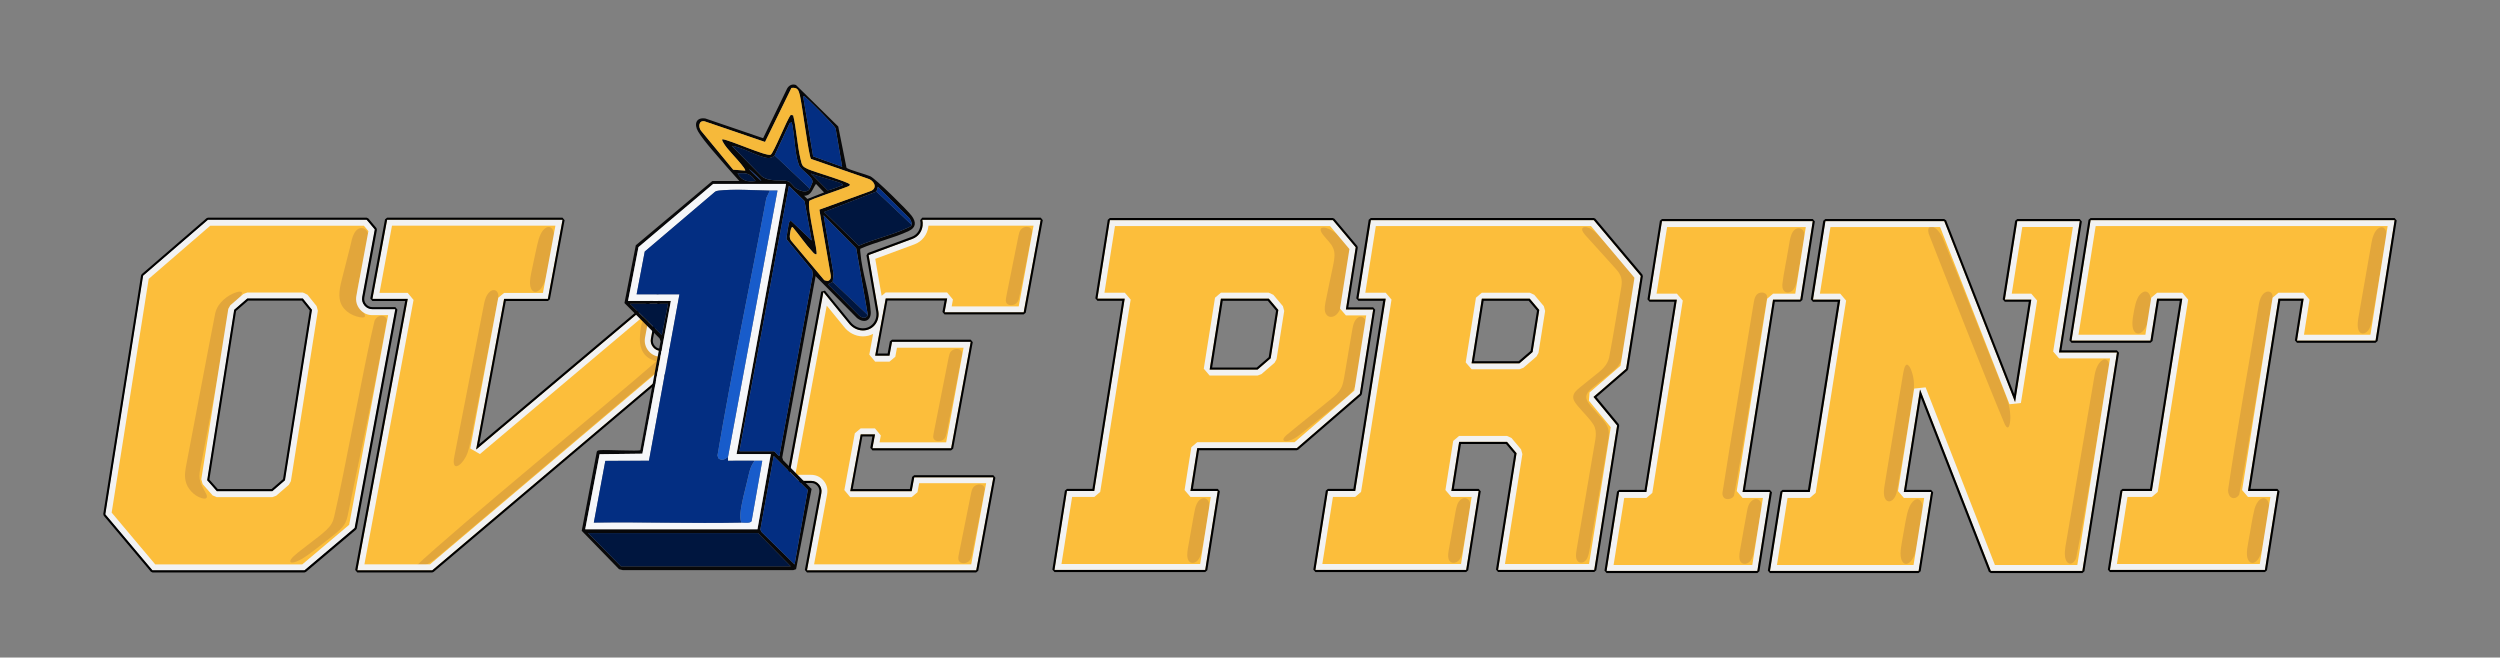 <?xml version="1.0" encoding="UTF-8"?>
<svg id="Layer_1" xmlns="http://www.w3.org/2000/svg" version="1.1" viewBox="0 0 778.09 204.65">
  <rect x="0" y="0" width="778.09" height="204.65" fill="#808080" stroke="none"/>
  <!-- Generator: Adobe Illustrator 29.5.1, SVG Export Plug-In . SVG Version: 2.1.0 Build 141)  -->
  <defs>
    <style>
      .st0 {
        fill: #00163f;
      }

      .st1 {
        fill: #080809;
      }

      .st2 {
        fill: #fcbe3b;
      }

      .st3 {
        fill: #185ccb;
      }

      .st4 {
        fill: #f2f2f2;
      }

      .st5 {
        fill: #032e82;
      }

      .st6 {
        fill: #f6b93a;
      }

      .st7 {
        fill: #e2a63b;
      }

      .st8 {
        fill: #f6f7f9;
      }
    </style>
  </defs>
  <g>
    <path class="st2" d="M714.91,106.03l2.07-13.07h-7.84l-9.48,59.86h9.15l-3.89,24.57h-48.23l3.89-24.57h9.15l9.48-59.86h-7.84l-2.07,13.07h-24.57l5.94-37.51h94.62l-5.94,37.51h-24.44Z"/>
    <g>
      <path class="st7" d="M700.36,175.01c.86.49,1.75-.08,2.36-.86.78-1,1.15-2.39,1.42-3.65.65-3.29,1.24-6.82,1.81-10.08.19-1.12.37-2.45.19-3.47-.24-1.59-1.42-2.45-2.73-1.49-.83.61-1.4,1.81-1.7,2.87-.8,3.15-1.21,6.47-1.84,9.7-.28,1.96-1.33,5.65.48,6.97h.02Z"/>
      <path class="st7" d="M740.52,70.91c-1.52.75-2.17,3.08-2.45,4.76-1.07,6.05-2.15,12.33-3.22,18.44-.27,1.58-.57,3.22-.83,4.78-.18,1.1-.35,2.43-.1,3.42.52,2.16,2.57,1.78,3.51-.02.47-.87.68-1.95.86-2.97,1.26-7.46,3.35-18.5,4.43-25.67.2-1.45-.39-3.54-2.18-2.75h-.02Z"/>
      <path class="st7" d="M664.69,103.57c1.09.66,2.13-.15,2.91-1.37.7-1.16,1.01-2.49,1.28-3.81.35-2.16,1.02-4.51.24-6.53-1.11-2.3-3.2-.63-3.91,1.14-.46,1.02-.75,2.27-.97,3.44-.33,2.07-1.29,5.73.44,7.13h.02Z"/>
      <path class="st7" d="M694.48,154.84c.88.54,2.05-.08,2.46-.98,2.56-12.4,7.94-47.13,10.32-60.42.07-.49.12-.93.06-1.38-.33-1.86-2.34-1.63-3.31-.07-.48.72-.72,1.54-.92,2.46-3,18.09-7.03,40.28-9.64,58.1-.03.85.37,1.96,1.02,2.28h.01Z"/>
    </g>
    <g>
      <path class="st4" d="M743.12,70.37l-5.35,33.81h-20.69l1.73-10.93-1.83-2.14h-7.84l-1.83,1.56-9.48,59.86,1.83,2.14h6.98l-3.31,20.87h-44.48l3.31-20.87h7.57l1.83-1.56,9.48-59.86-1.83-2.14h-7.84l-1.83,1.56-1.82,11.51h-20.82l5.35-33.81h90.87M745.29,68.52h-94.62l-5.94,37.51h24.57l2.07-13.07h7.84l-9.48,59.86h-9.15l-3.89,24.57h48.23l3.89-24.57h-9.15l9.48-59.86h7.84l-2.07,13.07h24.44l5.94-37.51h0Z"/>
      <path d="M745.29,68.52l-5.94,37.51h-24.44l2.07-13.07h-7.84l-9.48,59.86h9.15l-3.89,24.57h-48.23l3.89-24.57h9.15l9.48-59.86h-7.84l-2.07,13.07h-24.57l5.94-37.51h94.62M745.29,67.86h-94.62l-.65.56-5.94,37.51.65.76h24.57l.65-.56,1.98-12.51h6.5l-9.27,58.54h-8.58l-.65.56-3.89,24.57.65.76h48.23l.65-.56,3.89-24.57-.65-.76h-8.37l9.27-58.54h6.5l-1.95,12.31.65.76h24.44l.65-.56,5.94-37.51-.65-.76h0Z"/>
    </g>
  </g>
  <g>
    <path class="st2" d="M640.84,109.69l6.47-40.87h-19.47l-3.87,24.44h8.23l-5.05,31.89-22.05-56.33h-36.98l-3.87,24.44h8.49l-9.48,59.86h-8.5l-3.89,24.57h46.26l3.89-24.57h-8.5l5.05-31.89,22.03,56.46h28.49l10.77-68h-18.04Z"/>
    <g>
      <path class="st7" d="M625.67,129.24c-.06-1.42-.33-2.86-.74-4.21-.38-1.28-.89-2.52-1.38-3.77-5.85-14.47-13.01-32.97-19.01-47.41-.72-1.47-2.39-3.7-3.84-3.25-.7.38-.65,1.22-.41,2.17,5.24,13.4,18.01,45.82,23.63,59.18,1.41,2.98,1.9-.88,1.76-2.68v-.03Z"/>
      <path class="st7" d="M593.63,113.49c-.86-.18-1.15,2.09-1.32,2.83-.39,2.23-.76,4.57-1.14,6.86-1.26,7.61-2.52,15.19-3.78,22.77-.17,1.05-.34,2.07-.51,3.1-.24,1.69-.72,3.51-.48,5.15.46,2.56,2.57,2.26,3.51.21.23-.47.38-1,.51-1.57,1.56-8.87,3.94-22.64,5.2-31.5.14-1.3.11-2.6-.14-3.89-.28-1.35-.84-3.47-1.84-3.95h0Z"/>
      <path class="st7" d="M592.65,175.34c.93.5,1.86-.31,2.44-1.15,1.09-1.62,1.42-3.74,1.79-5.65.47-2.62,1-5.34,1.4-7.98.15-1.06.24-2.32.05-3.29-.29-1.57-1.28-2.46-2.58-1.52-1.19.9-1.83,2.7-2.19,4.19-.64,2.89-1.08,5.82-1.62,8.74-.3,1.91-1.05,5.42.69,6.65h.01Z"/>
      <path class="st7" d="M654.37,112.08c-.7.38-1.43,1.32-1.9,2.58-.24.64-.41,1.34-.55,2.07-2.65,15.42-5.86,34.5-8.56,50.32-.29,1.98-.89,4.17-.65,6.13.36,2.76,2.42,3,3.46.55,2.82-14.09,7.89-45.33,10.16-59.04.08-.74.11-1.33-.11-1.93-.27-.77-1.03-1.16-1.83-.69h-.01Z"/>
    </g>
    <g>
      <path class="st4" d="M645.15,70.67l-6.13,38.73,1.83,2.14h15.87l-10.18,64.3h-25.65l-21.57-55.28-3.55.38-5.05,31.89,1.83,2.14h6.33l-3.31,20.87h-42.52l3.3-20.87h6.92l1.83-1.56,9.48-59.86-1.83-2.14h-6.33l3.28-20.74h34.14l21.59,55.15,3.55-.39,5.05-31.89-1.83-2.14h-6.07l3.28-20.74h15.73M647.31,68.82h-19.47l-3.87,24.44h8.23l-5.05,31.89-22.05-56.33h-36.98l-3.87,24.44h8.49l-9.48,59.86h-8.5l-3.89,24.57h46.26l3.89-24.57h-8.5l5.05-31.89,22.03,56.46h28.49l10.77-68h-18.04l6.47-40.87h0Z"/>
      <path d="M647.31,68.82l-6.47,40.87h18.04l-10.77,68h-28.49l-22.03-56.46-5.05,31.89h8.5l-3.89,24.57h-46.26l3.89-24.57h8.5l9.48-59.86h-8.49l3.87-24.44h36.98l22.05,56.33,5.05-31.89h-8.23l3.87-24.44h19.47M647.31,68.16h-19.47l-.65.56-3.87,24.44.65.76h7.46l-4.55,28.72-21.17-54.06-.62-.42h-36.98l-.65.56-3.87,24.44.65.76h7.72l-9.27,58.54h-7.93l-.65.56-3.89,24.57.65.76h46.26l.65-.56,3.89-24.57-.65-.76h-7.72l4.55-28.71,21.14,54.19.62.42h28.49l.65-.56,10.77-68-.65-.76h-17.27l6.35-40.1-.65-.76h0Z"/>
    </g>
  </g>
  <g>
    <path class="st2" d="M551.83,93.26l-9.48,59.86h8.5l-3.89,24.57h-46.92l3.89-24.57h8.5l9.48-59.86h-8.5l3.87-24.44h46.92l-3.87,24.44h-8.5Z"/>
    <g>
      <path class="st7" d="M542.23,175.29c.57.33,1.42.22,2.01-.22.81-.57,1.22-1.58,1.44-2.54.85-4.25,1.7-9.18,2.42-13.45.19-1.19.4-2.91-.81-3.56-.78-.4-1.75-.07-2.35.59-.63.67-.93,1.64-1.12,2.55-.68,3.48-1.28,7.17-1.91,10.62-.18,1.58-1.35,5.05.31,5.99h.02Z"/>
      <path class="st7" d="M559.06,71.2c-1.96.83-2.03,4.37-2.46,6.24-.59,3.68-1.46,7.47-1.88,11.14-.02.59.03,1.12.28,1.6.66,1.31,2.43.98,3.2-.1.58-.73.82-1.67,1-2.57.75-4.12,1.63-8.95,2.31-13.08.12-.84.18-1.83-.24-2.55-.42-.76-1.36-1.03-2.18-.68h-.02Z"/>
      <path class="st7" d="M537.01,155.2c.91.37,2.17,0,2.66-.88,2.07-10.48,8.32-50.16,10.25-61.24.13-.7.1-1.42-.66-1.81-.72-.38-1.7-.28-2.34.28-.87.8-.97,2.02-1.18,3.16-2.9,17.88-6.97,41.34-9.66,58.76-.02.77.24,1.43.91,1.72h.02Z"/>
    </g>
    <g>
      <path class="st4" d="M562.03,70.67l-3.28,20.74h-6.91l-1.83,1.56-9.48,59.86,1.83,2.14h6.33l-3.31,20.87h-43.17l3.31-20.87h6.91l1.83-1.56,9.48-59.86-1.83-2.14h-6.33l3.28-20.74h43.17M564.19,68.82h-46.92l-3.87,24.44h8.49l-9.48,59.86h-8.49l-3.89,24.57h46.92l3.89-24.57h-8.49l9.48-59.86h8.49l3.87-24.44h0Z"/>
      <path d="M564.19,68.82l-3.87,24.44h-8.49l-9.48,59.86h8.49l-3.89,24.57h-46.92l3.89-24.57h8.49l9.48-59.86h-8.49l3.87-24.44h46.92M564.19,68.16h-46.92l-.65.56-3.87,24.44.65.76h7.72l-9.27,58.54h-7.93l-.65.56-3.89,24.57.65.76h46.92l.65-.56,3.89-24.57-.65-.76h-7.72l9.27-58.54h7.93l.65-.56,3.87-24.44-.65-.76h0Z"/>
    </g>
  </g>
  <g>
    <path class="st2" d="M510.67,85.9l-14.63-17.38h-69.4l-3.87,24.44h8.49l-9.48,59.86h-8.5l-3.89,24.57h46.92l3.89-24.57h-8.5l2.42-15.29h14.9l2.97,3.53-5.75,36.33h29.93l3.89-24.57h0l3.23-20.39-7.35-8.89,10.14-8.76,4.57-28.89ZM476.99,109.55l-4.09,3.53h-14.9l3.19-20.13h14.9l2.97,3.53-2.07,13.07Z"/>
    <g>
      <path class="st7" d="M508.57,86.26c-.28-.89-.86-1.72-1.5-2.44-2.79-3.13-6.51-7.2-9.4-10.37-.93-1.02-1.93-2.06-3.23-2.54-.91-.34-2.01-.38-2.03.51.01.53.55,1.26,1.2,1.99,3.02,3.38,6.62,7.25,9.57,10.59.6.7,1.12,1.49,1.37,2.37.24.84.24,1.76.1,2.71-1.2,7.05-2.52,15.36-3.85,22.29-.54,2.34-2.35,3.85-4.23,5.32-1.56,1.26-3.11,2.49-4.67,3.75-1.14.96-2.23,1.77-2.26,3.17-.02,1,.88,2.12,1.58,2.93,1.56,1.89,3.46,3.6,4.76,5.7,1.32,2.25.43,4.92.08,7.32-.82,4.81-1.65,9.66-2.46,14.45-.88,5.19-1.91,11.12-2.82,16.55-.14.86-.3,1.74-.27,2.53.04,2.49,2.55,2.67,3.52.57.4-.82.57-1.92.76-2.93,1.06-6,2-11.97,3.06-17.96.85-4.98,1.74-10.18,2.59-15.19.21-1.22.42-2.55.17-3.75-.26-1.39-1.16-2.56-2.07-3.6-1.13-1.3-2.32-2.58-3.46-3.92-1.93-2.22-1.91-3.67.53-5.59,1.49-1.23,3.1-2.48,4.64-3.72,1.31-1.07,2.78-2.14,3.63-3.43.9-1.3,1.16-2.88,1.42-4.42,1.11-6.6,2.54-14.67,3.47-20.45.1-.8.08-1.63-.18-2.42v-.02Z"/>
      <path class="st7" d="M451.57,174.94c.64.41,1.63.22,2.25-.32.67-.55,1.01-1.44,1.21-2.29.84-4.14,1.65-9.29,2.4-13.41.14-.84.3-1.73.09-2.53-.19-.78-.84-1.33-1.61-1.35-1.15-.04-2.03,1.02-2.38,2.1-.4,1.18-.55,2.46-.79,3.69-.5,2.8-1.02,5.77-1.51,8.52-.18,1.57-1.22,4.55.32,5.59h.02Z"/>
    </g>
    <g>
      <path class="st4" d="M495.18,70.37l13.53,16.08-4.34,27.38-9.63,8.31-.22,2.58,6.81,8.24-3.1,19.56h0s-3.65,23.01-3.65,23.01h-26.18l5.42-34.19-.41-1.48-2.97-3.53-1.42-.66h-14.9l-1.83,1.56-2.42,15.29,1.83,2.14h6.33l-3.3,20.87h-43.17l3.3-20.87h6.92l1.83-1.56,9.48-59.86-1.83-2.14h-6.33l3.28-20.74h66.95M458.01,114.93h14.9l1.21-.45,4.09-3.53.62-1.11,2.07-13.07-.41-1.48-2.97-3.53-1.42-.66h-14.9l-1.83,1.56-3.19,20.13,1.83,2.14M496.04,68.51h-69.4l-3.87,24.44h8.49l-9.48,59.86h-8.5l-3.89,24.57h46.92l3.89-24.57h-8.5l2.42-15.29h14.9l2.97,3.53-5.75,36.33h29.93l3.89-24.57h0l3.23-20.39-7.35-8.89,10.14-8.76,4.57-28.89-14.63-17.38h0ZM458.01,113.08l3.19-20.13h14.9l2.97,3.53-2.07,13.07-4.09,3.53h-14.9Z"/>
      <path d="M496.04,68.51l14.63,17.38-4.57,28.89-10.14,8.76,7.35,8.89-3.23,20.39h0l-3.89,24.57h-29.93l5.75-36.33-2.97-3.53h-14.9l-2.42,15.29h8.5l-3.89,24.57h-46.92l3.89-24.57h8.5l9.48-59.86h-8.49l3.87-24.44h69.4M458.01,113.08h14.9l4.09-3.53,2.07-13.07-2.97-3.53h-14.9l-3.19,20.13M496.04,67.85h-69.4l-.65.56-3.87,24.44.65.76h7.72l-9.27,58.54h-7.93l-.65.56-3.89,24.57.65.76h46.92l.65-.56,3.89-24.57-.65-.76h-7.72l2.21-13.97h14.03l2.58,3.06-5.71,36.03.65.76h29.93l.65-.56,3.89-24.57h0s3.23-20.39,3.23-20.39l-.14-.52-6.93-8.39,9.65-8.33.22-.4,4.57-28.89-.15-.53-14.63-17.38-.51-.24h0ZM461.76,93.62h14.03l2.58,3.06-1.99,12.53-3.72,3.21h-13.88l2.98-18.8h0Z"/>
    </g>
  </g>
  <g>
    <path class="st2" d="M418.89,96.31l3.06-19.34-7.12-8.46h-69.4l-3.87,24.44h8.49l-9.48,59.86h-8.49l-3.89,24.57h46.92l3.89-24.57h-8.49l2.11-13.33h30.98l19.63-16.95,4.15-26.22h-8.49ZM395.48,111.51l-4.09,3.53h-14.9l3.5-22.09h14.9l2.97,3.53-2.38,15.03Z"/>
    <g>
      <path class="st7" d="M413.39,98.42c.89.46,1.92.12,2.65-.6,1.22-1.22,1.5-3.06,1.89-4.72.18-.84.36-1.7.54-2.58.46-2.26.92-4.53,1.39-6.78.96-4.38,1.33-6.53-2.24-9.68-1.28-1.17-4.78-3.93-6.39-3.06-.95.93,1.64,3.26,2.28,4.1,1.18,1.33,1.86,2.62,1.83,4.31,0,1.11-.24,2.24-.45,3.34-.74,3.59-1.62,7.55-2.32,11.16-.27,1.46-.68,3.61.8,4.49h.02Z"/>
      <path class="st7" d="M422.89,98.71c-1.67.81-1.83,3.11-2.16,4.76-.48,2.82-.98,5.76-1.46,8.6-.22,1.28-.43,2.56-.65,3.84-.22,1.24-.39,2.5-.75,3.7-.45,1.57-1.49,2.83-2.74,3.86-4.81,4-9.94,7.94-14.72,11.94-.46.44-1.27,1.2-.87,1.7.2.21.7.26,1.32.13,1.35-.26,2.64-1.12,3.72-1.96,4.46-3.56,10.06-8.09,14.37-11.57.83-.68,1.64-1.41,2.21-2.32.55-.85.87-1.85,1.07-2.85.88-4.65,1.8-10.53,2.58-15.07.18-1.2.54-2.57.16-3.73-.27-.88-1.22-1.42-2.06-1.04h-.02Z"/>
      <path class="st7" d="M370.44,175c.52.3,1.24.23,1.83-.17.85-.56,1.34-1.65,1.6-2.65.92-4.11,1.6-8.75,2.34-12.79.14-.84.28-1.76.14-2.59-.22-1.58-1.68-2.31-2.94-1.24-.77.63-1.18,1.7-1.43,2.68-.69,3.21-1.19,6.61-1.8,9.85-.21,1.78-1.52,5.81.25,6.9h.02Z"/>
    </g>
    <g>
      <path class="st4" d="M413.97,70.37l6.02,7.15-2.93,18.5,1.83,2.14h6.33l-3.71,23.42-18.6,16.05h-30.29l-1.83,1.56-2.11,13.33,1.83,2.14h6.33l-3.3,20.87h-43.17l3.31-20.87h6.91l1.83-1.56,9.48-59.86-1.83-2.14h-6.33l3.28-20.74h66.96M376.49,116.89h14.9l1.21-.45,4.09-3.53.62-1.11,2.38-15.03-.41-1.48-2.97-3.53-1.42-.66h-14.9l-1.83,1.56-3.5,22.09,1.83,2.14M414.83,68.51h-69.4l-3.87,24.44h8.49l-9.48,59.86h-8.49l-3.89,24.57h46.92l3.89-24.57h-8.49l2.11-13.33h30.98l19.63-16.95,4.15-26.22h-8.49l3.06-19.34-7.12-8.46h0ZM376.49,115.04l3.5-22.09h14.9l2.97,3.53-2.38,15.03-4.09,3.53h-14.9Z"/>
      <path d="M414.83,68.51l7.12,8.46-3.06,19.34h8.49l-4.15,26.22-19.63,16.95h-30.98l-2.11,13.33h8.49l-3.89,24.57h-46.92l3.89-24.57h8.49l9.48-59.86h-8.49l3.87-24.44h69.4M376.49,115.04h14.9l4.09-3.53,2.38-15.03-2.97-3.53h-14.9l-3.5,22.09M414.83,67.85h-69.4l-.65.56-3.87,24.44.65.76h7.72l-9.27,58.54h-7.93l-.65.56-3.89,24.57.65.76h46.92l.65-.56,3.89-24.57-.65-.76h-7.72l1.9-12.01h30.41l.43-.16,19.63-16.95.22-.4,4.15-26.22-.65-.76h-7.72l2.94-18.57-.15-.53-7.12-8.46-.51-.24h0ZM380.55,93.62h14.03l2.58,3.06-2.29,14.49-3.72,3.21h-13.88l3.29-20.76h0Z"/>
    </g>
  </g>
  <g>
    <g>
      <path class="st2" d="M47.79,176.77l-14.23-16.9,11.67-73.67,19.77-17.07h48.77l2.09,2.49-3.84,20.69c-.22,1.19.07,2.31.85,3.24.77.93,1.82,1.42,3.03,1.42h6.26l-12.44,66.96-15.21,12.84h-46.72ZM72.2,96.05l-8.27,52.21-.23,1.44,3.24,3.68.23.23h.31s17.56,0,17.56,0l4.35-3.76,8.27-52.23.22-1.39-3.26-4.06h-17.91l-4.5,3.89Z"/>
      <path class="st4" d="M113.44,69.86l1.65,1.96-3.78,20.35c-.26,1.39.1,2.75,1,3.84.9,1.09,2.18,1.69,3.59,1.69h5.38l-12.24,65.85-14.81,12.5h-46.11l-13.79-16.39,1.76-11.09,9.82-61.99,19.36-16.72h48.16M66.86,154.33h18.43l.41-.35,3.94-3.41.4-.35.08-.53,8.23-51.97.17-1.07.1-.64-.4-.5-2.84-3.54-.44-.54h-18.53l-.41.35-4.09,3.54-.4.35-.08.53-8.23,51.94-.17,1.1-.11.67.45.51,3,3.4.03.03.03.03h0s.43.43.43.43M114.11,68.4h-49.38l-20.18,17.42-9.9,62.51-1.86,11.75,14.66,17.42h47.32l15.61-13.18,12.65-68.08h-7.13c-.99,0-1.84-.4-2.47-1.16-.63-.76-.87-1.67-.69-2.64l3.91-21.02-2.53-3.01h0ZM67.47,152.88h0s-3-3.41-3-3.41l.17-1.1,8.23-51.94,4.09-3.54h17.29l2.84,3.54-.17,1.07-8.23,51.97-3.94,3.41h-17.29Z"/>
    </g>
    <g>
      <path class="st7" d="M105.74,93.1c.43,3.14,3.42,5.13,6.23,5.63.49.07,1.55.28,1.65-.38-.05-.73-.6-1.3-1.02-2.03-.44-.69-.91-1.49-1.16-2.34-.72-2.4-.06-4.94.52-7.31.85-3.5,1.85-6.97,2.62-10.49.17-.9.28-1.87.14-2.74-.43-2.81-3.08-3.4-4.49-.8-.68,1.25-.9,2.74-1.28,4.29-.58,2.4-1.22,4.79-1.85,7.26-.68,2.89-1.8,6-1.38,8.88v.03Z"/>
      <path class="st7" d="M62.71,155.02c1.63.51,2.02-.14,1.43-1.36-1.64-3.19-2.61-4.14-1.77-7.98,1.95-10.18,7.17-37.88,9.2-48.28.14-.59.32-1.15.62-1.72.66-1.41,2.74-3.07,3.11-4.32.23-1.44-3.15.08-3.94.61-1.28.78-2.46,1.81-3.3,3.05-.52.78-.84,1.57-1.05,2.39-2.19,11.02-6.33,33.24-8.92,46.69-.35,1.85-.76,3.71-.32,5.59.45,2.28,2.55,4.61,4.92,5.32h.02Z"/>
      <path class="st7" d="M118.33,98.33c-.72.14-1.43.72-1.75,1.46-2.94,11.96-9.63,48.59-12.55,60.9-.18.79-.39,1.53-.8,2.24-.74,1.39-2.59,2.91-3.99,4.01-1.81,1.42-3.74,2.88-5.62,4.34-.93.76-3.93,2.9-3.14,3.71.18.12.52.13.99.03.85-.21,1.79-.65,2.62-1.14,2.87-1.78,5.56-4.13,8.21-6.12,1.26-.98,2.61-2.01,3.72-3.11,1.29-1.27,1.86-2.52,2.19-4.19,2.62-12.87,10.22-48.43,12.17-60.97-.18-.9-1.11-1.38-2.04-1.17h-.01Z"/>
    </g>
    <g>
      <path class="st4" d="M113.25,70.25l1.41,1.68-3.75,20.17c-.28,1.51.11,2.99,1.09,4.16.98,1.18,2.36,1.83,3.9,1.83h4.9l-12.12,65.24-14.59,12.32h-45.78l-13.56-16.11,1.73-10.91,9.8-61.84,19.14-16.53h47.83M67.47,154.73h17.29l1.21-.45,3.94-3.41.62-1.11,8.23-51.97.17-1.07-.39-1.45-2.84-3.54-1.44-.69h-17.29l-1.21.45-4.09,3.54-.62,1.11-8.23,51.95-.17,1.1.44,1.51,3,3.4.08.09h0s1.31.55,1.31.55M114.11,68.4h-49.38l-20.18,17.42-9.9,62.51-1.86,11.75,14.66,17.42h47.32l15.61-13.18,12.65-68.08h-7.13c-.99,0-1.84-.4-2.47-1.16-.63-.76-.87-1.67-.69-2.64l3.91-21.02-2.53-3.01h0ZM67.47,152.88h0s-3-3.41-3-3.41l.17-1.1,8.23-51.94,4.09-3.54h17.29l2.84,3.54-.17,1.07-8.23,51.97-3.94,3.41h-17.29Z"/>
      <path d="M114.11,68.4l2.53,3.01-3.91,21.02c-.18.97.06,1.88.69,2.64.63.76,1.48,1.16,2.47,1.16h7.13l-12.65,68.08-15.61,13.18h-47.32l-14.66-17.42,1.86-11.75,9.9-62.51,20.18-17.42h49.38M67.47,152.88h17.29l3.94-3.41,8.23-51.97.17-1.07-2.84-3.54h-17.29l-4.09,3.54-8.23,51.94-.17,1.1,3,3.4h0M114.11,67.74h-49.38l-.43.16-20.18,17.42-.22.4-9.9,62.51-1.86,11.75.15.53,14.66,17.42.51.24h47.32l.43-.16,15.61-13.18.22-.38,12.65-68.08-.65-.78h-7.13c-.79,0-1.46-.31-1.96-.92-.51-.61-.69-1.32-.55-2.1l3.91-21.02-.14-.55-2.53-3.01-.51-.24h0ZM77.21,93.55h16.73l2.46,3.06-.12.79-8.19,51.73-3.58,3.09h-16.74l-2.6-2.95.12-.79,8.19-51.7,3.73-3.22h0Z"/>
    </g>
  </g>
  <g>
    <path class="st2" d="M205.75,109.2c-.99,0-1.84-.4-2.47-1.16-.63-.76-.87-1.67-.69-2.65l2.5-13.44-56.9,47.95,8.71-46.89h13.62l4.57-24.62h-54.61l-1.15,6.2-3.43,18.43h11l-12.95,69.7-2.75,14.78h23.15,0s0,0,0,0h.16l80.74-68.29h-9.52Z"/>
    <g>
      <path class="st7" d="M205.59,110.77c-1.46-1.1-3.41-1.64-4.1-3.44-.61-1.43,1.05-5.42.72-6.65-.12-.46-.27-.94-.55-1.29-.41-.5-.96-.26-1.35.21-.79.83-.97,3.01-1.11,4.55-.76,8.07,5.47,7.96,4.96,8.41-13.34,11.72-62.3,51.84-74.86,63.78,0,.11.02.19.11.26.26.22,1.07.12,2.17-.33,1.75-.7,3.44-1.88,4.9-3.13,2.56-2.16,5.68-4.81,8.57-7.25,19.13-16.19,42.37-35.85,60.69-51.36.75-.64,1.44-1.82,2.21-2.13,3.97-1.63-2.37-1.63-2.37-1.63Z"/>
      <path class="st7" d="M153.07,90.42c-.68.23-1.45,1.16-1.81,2.06-.23.55-.4,1.16-.54,1.78-2.83,14.41-6.54,33.51-9.31,47.79-1,4.94,2.08,3.08,3.6.05.47-.92.79-1.91,1.03-2.93,2.83-14.11,6.94-35.55,8.99-46.07.11-.75.16-1.42-.17-2.06-.34-.65-1.04-.93-1.78-.64h-.02Z"/>
      <path class="st7" d="M167.16,90.72c2.24-1.05,2.74-4.4,3.27-6.62.49-2.31,1-4.67,1.49-6.98.22-1.05.44-2.15.5-3.21.25-3.69-2.33-4.46-4.06-1.22-.59,1.13-.91,2.47-1.2,3.73-.63,2.88-1.3,5.91-1.89,8.85-.27,1.4-.54,3.21-.02,4.47.37.91,1.1,1.3,1.88,1h.02Z"/>
    </g>
    <g>
      <path class="st4" d="M172.87,70.25l-3.89,20.92h-12.09l-1.82,1.51-8.71,46.89,3.01,1.75,52.94-44.62-1.55,8.35c-.28,1.51.1,2.99,1.08,4.17.98,1.18,2.36,1.83,3.9,1.83h4.46l-76.37,64.59h-20.41l2.34-12.59,12.95-69.7-1.82-2.19h-8.78l3.02-16.24.87-4.68h50.85M175.09,68.4h-54.61l-1.15,6.2-3.43,18.43h11l-12.95,69.7-2.75,14.78h23.15,0s0,0,0,0h.16l80.74-68.29h-9.52c-.99,0-1.84-.4-2.47-1.16-.63-.76-.87-1.67-.69-2.65l2.5-13.44-56.9,47.95,8.71-46.89h13.62l4.57-24.62h0Z"/>
      <path d="M175.09,68.4l-4.57,24.62h-13.62l-8.71,46.89,56.9-47.95-2.5,13.44c-.18.97.05,1.89.69,2.65.63.76,1.48,1.16,2.47,1.16h9.52l-80.74,68.29h-.17s0,0,0,0h-23.15l2.75-14.78,12.95-69.7h-11l3.43-18.43,1.15-6.2h54.61M175.09,67.74h-54.61l-.65.54-1.15,6.2-3.43,18.43.65.78h10.21l-12.81,68.92-2.75,14.78.65.78h23.15v-.43h0v.43h.16l.43-.16,80.74-68.29-.43-1.17h-9.52c-.8,0-1.46-.31-1.96-.92-.51-.61-.69-1.32-.55-2.1l2.5-13.44-1.08-.63-55.48,46.76,8.27-44.53h13.07l.65-.54,4.57-24.62-.65-.78h0Z"/>
    </g>
  </g>
  <g>
    <path class="st2" d="M264.61,152.88l3.26-17.68h4.45l-.8,4.32h24.49l6.1-33.14h-24.49l-.8,4.32h-4.45l3.28-17.81h19.12l-.8,4.32h24.62l5.3-28.81h-36.87c.13.61.17,1.24.09,1.87-.22,1.84-1.38,3.41-3.13,4.05l-13.67,5.05,3.02,17.49c.54,3.11-1.61,6.02-4.85,5.98-1.76-.02-3.37-.95-4.41-2.34l-7.85-9.62-10.92,58.78h7.13c.99,0,1.84.4,2.47,1.16.63.76.87,1.67.69,2.64l-4.47,24.04h52.67l5.33-28.95h-24.62l-.8,4.32h-19.12Z"/>
    <g>
      <path class="st7" d="M291.23,137.13c.78.34,1.96.18,2.65-.55.42-.44.59-1.09.72-1.73,1.06-5.54,3.76-18.59,4.83-24.56.18-1.29-.93-1.85-2.12-1.63-.57.1-1.12.39-1.47.89-.52.7-.72,2.6-1,3.81-1.25,6.32-2.83,14.29-4.07,20.55-.24,1.49-.76,2.59.46,3.22h.01Z"/>
      <path class="st7" d="M318.6,70.82c-1.5.64-1.48,2.16-1.87,3.85-.58,2.87-1.15,5.74-1.81,9-.56,2.79-1.02,5.1-1.5,7.48-.24,1.34-.53,2.17-.27,2.94.38.93,1.6,1.09,2.58.67.8-.32,1.29-1.19,1.46-2.09,1.05-5.23,3.12-15.19,4.02-20.19.26-1.63-1.29-2.22-2.61-1.68h-.02Z"/>
      <path class="st7" d="M299.01,175.09c.76.37,1.91.21,2.64-.51.46-.45.66-1.12.8-1.8,1.04-5.39,3.1-14.91,4.02-20.32.12-1.21-.85-1.81-1.98-1.65-1.9.32-2.08,1.76-2.47,3.77-.45,2.22-.95,4.74-1.52,7.59-.67,3.32-1.25,6.23-1.83,9.11-.27,1.69-.94,3.1.33,3.81h.01Z"/>
    </g>
    <g>
      <path class="st4" d="M321.68,70.25l-4.62,25.11h-20.86l.39-2.14-1.82-2.19h-19.12l-1.25,1.04-1.99-11.51,12.22-4.52c2.35-.87,4.01-3,4.32-5.56,0-.08.02-.16.03-.24h32.7M257.33,95.14l5.3,6.5c1.42,1.89,3.6,3.03,5.85,3.05.03,0,.06,0,.09,0,1.15,0,2.23-.27,3.18-.78l-1.19,6.46,1.82,2.19h4.45l1.82-1.52.52-2.81h20.73l-5.42,29.43h-20.73l.39-2.14-1.82-2.19h-4.45l-1.82,1.52-3.26,17.68,1.82,2.19h19.12l1.82-1.52.52-2.81h20.86l-4.65,25.24h-48.91l4.06-21.85c.28-1.51-.11-2.99-1.09-4.17-.98-1.18-2.36-1.83-3.9-1.83h-4.91l9.79-52.67M323.91,68.4h-36.87c.13.61.17,1.24.09,1.87-.22,1.84-1.38,3.41-3.13,4.05l-13.67,5.05,3.02,17.49c.53,3.09-1.58,5.98-4.78,5.98-.02,0-.04,0-.06,0-1.76-.02-3.37-.95-4.41-2.34l-7.85-9.62-10.92,58.78h7.13c.99,0,1.84.4,2.47,1.16.63.76.87,1.67.69,2.64l-4.47,24.04h52.67l5.33-28.95h-24.62l-.8,4.32h-19.12l3.26-17.68h4.45l-.8,4.32h24.49l6.1-33.14h-24.49l-.8,4.32h-4.45l3.28-17.81h19.12l-.8,4.32h24.62l5.3-28.81h0Z"/>
      <path d="M323.91,68.4l-5.3,28.81h-24.62l.8-4.32h-19.12l-3.28,17.81h4.45l.8-4.32h24.49l-6.1,33.14h-24.49l.8-4.32h-4.45l-3.26,17.68h19.12l.8-4.32h24.62l-5.33,28.95h-52.67l4.47-24.04c.18-.97-.06-1.88-.69-2.64-.63-.76-1.48-1.16-2.47-1.16h-7.13l10.92-58.78,7.85,9.62c1.04,1.39,2.65,2.32,4.41,2.34.02,0,.04,0,.06,0,3.2,0,5.31-2.9,4.78-5.98l-3.02-17.49,13.67-5.05c1.75-.65,2.9-2.21,3.13-4.05.08-.63.04-1.26-.09-1.87h36.87M323.91,67.74h-36.87l-.65.8c.12.55.15,1.1.08,1.65-.2,1.62-1.23,2.97-2.7,3.51l-13.67,5.05-.42.73,3.02,17.49c.24,1.38-.11,2.75-.97,3.76-.79.93-1.91,1.45-3.16,1.45-.02,0-.04,0-.06,0-1.48-.02-2.93-.79-3.89-2.08l-.02-.02-7.85-9.62-1.16.3-10.92,58.78.65.78h7.13c.8,0,1.46.31,1.97.92.51.61.69,1.32.55,2.1l-4.47,24.04.65.78h52.67l.65-.54,5.33-28.95-.65-.78h-24.62l-.65.54-.7,3.78h-17.78l3.01-16.36h3.11l-.65,3.54.65.78h24.49l.65-.54,6.1-33.14-.65-.78h-24.49l-.65.54-.7,3.78h-3.11l3.04-16.49h17.78l-.65,3.54.65.78h24.62l.65-.54,5.3-28.81-.65-.78h0Z"/>
    </g>
  </g>
  <g>
    <path class="st1" d="M230.13,56.35c-1.26-1.45-2.6-2.83-3.84-4.3-2.49-2.96-7.2-8.04-9.01-11.12-1.35-2.3-.63-4.5,2.27-4.05l17.96,6.13,7.48-15.47c.6-1.02,1.6-1.49,2.74-1.09l13.16,12.92,2.57,12.83c.51.6,6.17,2.09,7.41,2.66,1.61.75,11.58,10.54,12.87,12.3,1.48,2.01,1.39,3.64-.89,4.73-4.61,2.2-10.34,3.43-15.06,5.52-.15.41-.03.83,0,1.25.44,5.84,2.89,12.61,3.22,18.41.16,2.89-2.17,3.61-4.29,1.91l-12.88-13.03-10.38,56.42.29.89,8.85,8.92-4.83,24.97-.88.3h-53.05s-1.18-.3-1.18-.3l-11.61-11.94,4.69-24.62c.22-.44.57-.43,1-.48,1.79-.2,12.09.39,12.57-.01l6.28-33.88-.31-.9-10.93-11,3.53-17.98,23.82-20h8.44ZM252.41,49.47c-.7-.72-2.81-17.12-3.46-19.78-.39-1.58-.68-2.58-2.63-2.32l-8.22,16.81-18.86-6.44c-1.81-.29-1.93,1.76-1.09,2.9l10.04,12.17,3.72.27c.23-.2-.98-1.64-1.19-1.92-1.5-1.93-4.58-4.86-5.63-6.81-.19-.36-.4-.56-.29-1.04,2.33.24,13.66,5.39,15.02,4.84.94-.38,5.04-10.94,6.29-12.4l.76.15c1.04,4.42,1.26,9.31,2.3,13.69.46,1.92.44,2.19,2.29,3.04s12.62,3.97,13.02,4.75c.25.49-1.07.82-1.4.96-1.48.65-10.88,3.7-11.19,4.21-.8,2.06,2.78,15.94,2.22,16.59-.59.07-.98-.5-1.33-.88-2.17-2.35-4-5.11-6.07-7.56-.57-.43-.93,2.53-.91,2.96s.12.8.35,1.15l10.41,12.4.95.23c.81-.08,1.17-.88,1.06-1.62l-3.56-20.58,16.19-5.88c2.03-1.05.68-3.27-1.1-3.76l-17.7-6.14ZM262.11,51.91l-2.05-12.01c-.44-.94-8.03-8.56-9.2-9.46-.3-.23-.38-.57-.89-.44l3.1,18.66,9.04,3.25ZM241.09,48.36c-.38.52-1.47.92-2.14.84-3.25-.43-7.72-3.35-11.19-3.79l9.17,9.34c2.29,2.05,6.3,1.06,8.39,1.68.66.2,1.67,1.79,2.47,2.27,1.26.75,3.35,1.54,4.25.04.08-.13.82-1.89.84-2,.32-1.6-3.6-3.7-4.25-5.4-1.36-3.54-1.28-9.5-2.22-13.33l-.66.38-4.67,9.98ZM236.94,56.35c.19-.19-3.35-3.57-3.84-3.7l2.07,2.08,1.78,1.62ZM235.17,56.35c-1.51-2.32-2.9-2.68-5.63-2.36,1.51,2.32,2.9,2.68,5.63,2.36ZM262.12,57.24c-.55-.56-8.42-2.55-9.77-3.26l5.22,5.27c.29.06,3.63-1.14,4.13-1.39.23-.12.92-.1.42-.61ZM244.64,57.24h-22.66l-23.26,19.68-3.25,16.74h13.33l-8.87,47.54-13.31.17-4.48,23.35h53.61l4.15-23.39h-10.66l15.4-84.09ZM256.49,59.9l-2.52-2.66c-1.14,1.5-1.34,3.66-3.7,3.69l1.03.99,5.19-2.03ZM230.13,140.44h10.81c.18,0,1.17,1.41,1.63,1.48l10.39-56.41-.18-1.33-8.01-9.76c-.06-.26.68-4.8.82-5.13.13-.29.28-.59.67-.51l6.37,6.07-2.23-12.28-4.87-4.75-15.4,82.61ZM272.78,59.61l-16.28,6.37,10.79,10.5c4.72-2.06,10.35-3.32,14.97-5.47.45-.21,1.38-.5,1.49-1.03.12-.58-.33-1.62-.73-2.09l-9.79-9.76-.44,1.48ZM259.16,87.74l-1.48.74,9.76,9.78c.86.74,2.07,1.01,2.68-.16l-3.63-20.8-10.14-10.29,3.08,18.25-.27,2.47ZM207.92,94.55h-11.85l9.92,9.77,1.93-9.77ZM247.31,175.68l4.11-23.18-10.62-10.58-4.16,22.93.43.78,10.23,10.05ZM246.12,176.27l-10.22-10.36h-52.87l10.22,10.36h52.87Z"/>
    <path class="st8" d="M244.64,57.24l-15.4,84.09h10.66l-4.15,23.39h-53.61l4.48-23.35,13.31-.17,8.87-47.54h-13.33l3.25-16.74,23.26-19.68h22.66ZM239.61,59.31c-4.54-.11-11.56-.51-15.85,0-.49.06-.92.13-1.31.46l-21.77,18.51-2.53,13.31h13.33l-9.49,51.8-13.58.04-3.58,19.21c15.29-.23,30.62.31,45.91,0,.8-.02,2.9.33,3.2-.5l3.31-18.75c-.79-.02-1.58.02-2.37,0-2.76-.07-5.54.05-8.29,0v-1.19s15.4-82.91,15.4-82.91c-.79-.02-1.58.02-2.37,0Z"/>
    <polygon class="st0" points="246.12 176.27 193.26 176.27 183.04 165.91 235.91 165.91 246.12 176.27"/>
    <path class="st6" d="M252.41,49.47l17.7,6.14c1.78.48,3.13,2.7,1.1,3.76l-16.19,5.88,3.56,20.58c.11.73-.25,1.54-1.06,1.62l-.95-.23-10.41-12.4c-.23-.35-.34-.74-.35-1.15s.34-3.39.91-2.96c2.06,2.45,3.89,5.21,6.07,7.56.35.38.74.96,1.33.88.56-.65-3.03-14.53-2.22-16.59.31-.51,9.71-3.56,11.19-4.21.33-.14,1.66-.47,1.4-.96-.41-.78-11.25-3.92-13.02-4.75s-1.83-1.12-2.29-3.04c-1.04-4.38-1.26-9.27-2.3-13.69l-.76-.15c-1.25,1.47-5.35,12.02-6.29,12.4-1.36.55-12.7-4.6-15.02-4.84-.12.48.1.69.29,1.04,1.04,1.95,4.13,4.88,5.63,6.81.21.28,1.42,1.72,1.19,1.92l-3.72-.27-10.04-12.17c-.83-1.14-.72-3.19,1.09-2.9l18.86,6.44,8.22-16.81c1.95-.26,2.24.74,2.63,2.32.65,2.66,2.76,19.07,3.46,19.78Z"/>
    <polygon class="st5" points="247.31 175.68 237.07 165.63 236.64 164.85 240.8 141.92 251.41 152.5 247.31 175.68"/>
    <path class="st0" d="M283.74,69.97c-.11.53-1.04.82-1.49,1.03-4.62,2.15-10.25,3.41-14.97,5.47l-10.79-10.5,16.28-6.37,10.96,10.36Z"/>
    <polygon class="st5" points="270.11 98.1 259.16 87.74 259.42 85.26 256.34 67.01 266.48 77.3 270.11 98.1"/>
    <path class="st5" d="M262.11,51.91l-9.04-3.25-3.1-18.66c.51-.13.59.21.89.44,1.16.89,8.76,8.52,9.2,9.46l2.05,12.01Z"/>
    <path class="st0" d="M241.09,48.36l10.96,10.36c-.9,1.49-2.99.71-4.25-.04-.8-.47-1.81-2.07-2.47-2.27-2.09-.62-6.11.37-8.39-1.68l-9.17-9.34c3.47.44,7.94,3.37,11.19,3.79.67.09,1.77-.32,2.14-.84Z"/>
    <path class="st5" d="M241.09,48.36l4.67-9.98.66-.38c.94,3.83.86,9.79,2.22,13.33.65,1.69,4.57,3.79,4.25,5.4-.02.11-.76,1.87-.84,2l-10.96-10.36Z"/>
    <polygon class="st0" points="207.92 94.55 205.99 104.32 196.07 94.55 207.92 94.55"/>
    <path class="st0" d="M259.16,87.74l10.96,10.36c-.61,1.17-1.82.9-2.68.16l-9.76-9.78,1.48-.74Z"/>
    <path class="st0" d="M262.12,57.24c.5.51-.19.5-.42.61-.5.25-3.84,1.45-4.13,1.39l-5.22-5.27c1.35.7,9.22,2.69,9.77,3.26Z"/>
    <path class="st5" d="M283.74,69.97l-10.96-10.36.44-1.48,9.79,9.76c.4.46.85,1.51.73,2.09Z"/>
    <path class="st0" d="M235.17,56.35c-2.72.31-4.12-.04-5.63-2.36,2.72-.31,4.12.04,5.63,2.36Z"/>
    <path class="st5" d="M236.94,56.35l-1.78-1.62-2.07-2.08c.49.13,4.04,3.51,3.84,3.7Z"/>
    <path class="st5" d="M230.13,140.44l15.4-82.61,4.87,4.75,2.23,12.28-6.37-6.07c-.39-.09-.54.22-.67.51-.15.33-.89,4.88-.82,5.13l8.01,9.76.18,1.33-10.39,56.41c-.45-.07-1.44-1.48-1.63-1.48h-10.81Z"/>
    <path class="st5" d="M239.61,59.31l-1.1,2.31c-5,26.73-10.69,53.38-15.21,80.17l.31.88c1.12.84,2.02.3,2.97-.45v1.19c2.76.05,5.54-.07,8.29,0-1.48,1.83-1.74,3.97-2.28,6.16-.68,2.76-1.89,7.33-2.13,10.01-.09,1.06-.1,2.06.26,3.07-15.28.31-30.62-.23-45.91,0l3.58-19.21,13.58-.04,9.49-51.8h-13.33l2.53-13.31,21.77-18.51c.39-.34.82-.41,1.31-.46,4.3-.51,11.32-.1,15.85,0Z"/>
    <path class="st3" d="M239.61,59.31c.79.02,1.58-.02,2.37,0l-15.4,82.91c-.95.75-1.85,1.29-2.97.45l-.31-.88c4.52-26.79,10.21-53.44,15.21-80.17l1.1-2.31Z"/>
    <path class="st3" d="M234.87,143.4c.79.02,1.58-.02,2.37,0l-3.31,18.75c-.31.83-2.4.48-3.2.5-.36-1.01-.35-2.01-.26-3.07.24-2.68,1.45-7.25,2.13-10.01.54-2.2.8-4.33,2.28-6.16Z"/>
  </g>
</svg>